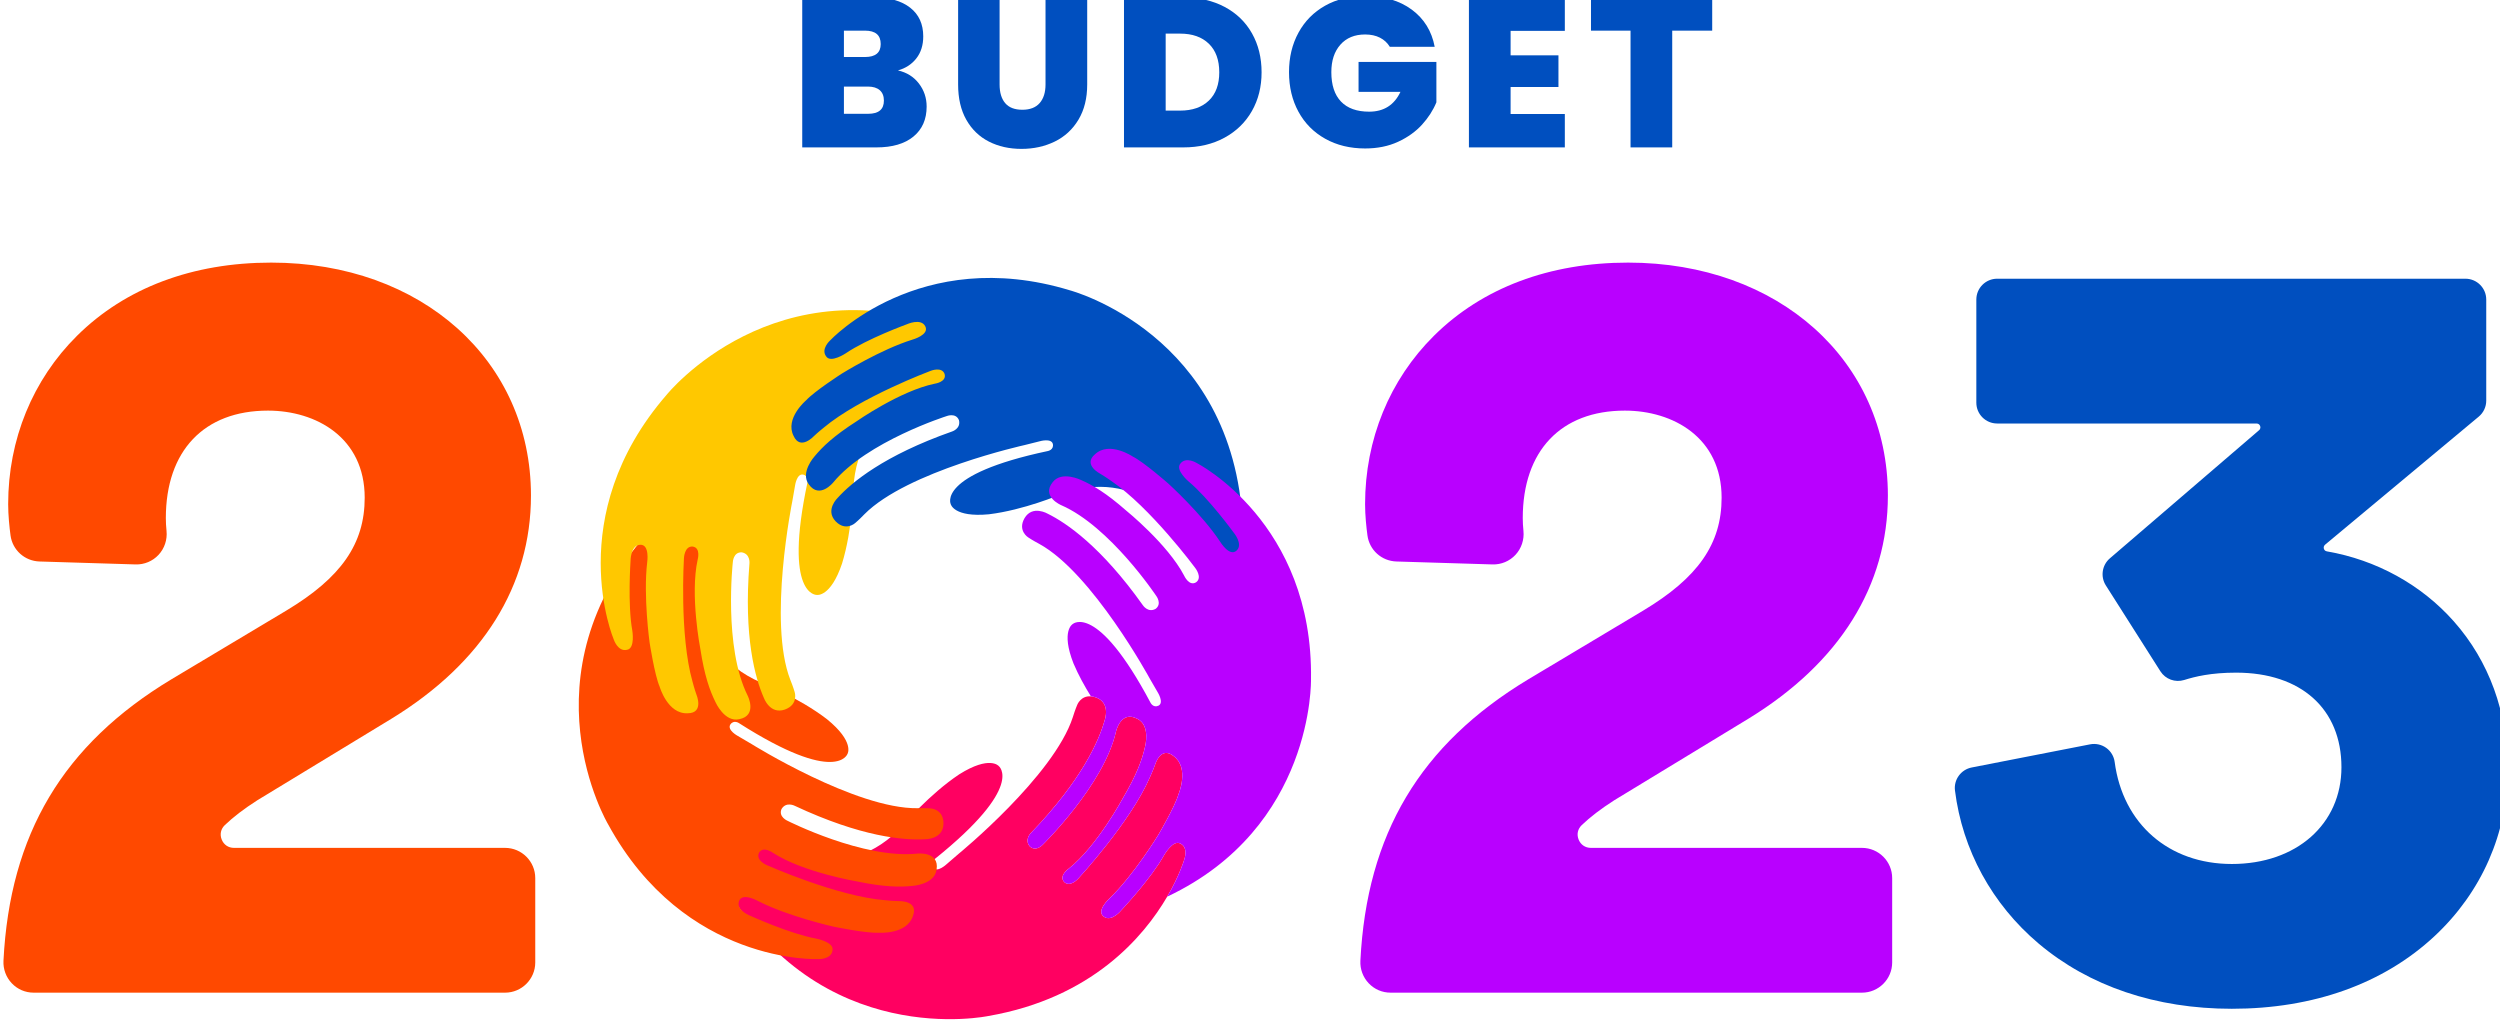 <?xml version="1.0" encoding="UTF-8" standalone="no"?>
<svg
   xmlns:dc="http://purl.org/dc/elements/1.1/"
   xmlns:cc="http://creativecommons.org/ns#"
   xmlns:rdf="http://www.w3.org/1999/02/22-rdf-syntax-ns#"
   xmlns:svg="http://www.w3.org/2000/svg"
   xmlns="http://www.w3.org/2000/svg"
   xmlns:sodipodi="http://sodipodi.sourceforge.net/DTD/sodipodi-0.dtd"
   xmlns:inkscape="http://www.inkscape.org/namespaces/inkscape"
   width="207.418mm"
   height="84.746mm"
   viewBox="0 0 207.418 84.746"
   version="1.1"
   id="svg141"
   inkscape:version="1.0.2-2 (e86c870879, 2021-01-15)">
  <defs
     id="defs135">
    <clipPath
       clipPathUnits="userSpaceOnUse"
       id="clipPath159">
      <path
         d="M 0,1080 H 1920 V 0 H 0 Z"
         id="path157" />
    </clipPath>
  </defs>
  <sodipodi:namedview
     id="base"
     pagecolor="#ffffff"
     bordercolor="#666666"
     borderopacity="1.0"
     inkscape:pageopacity="0.0"
     inkscape:pageshadow="2"
     inkscape:zoom="0.35"
     inkscape:cx="394.04624"
     inkscape:cy="277.8313"
     inkscape:document-units="mm"
     inkscape:current-layer="layer1"
     inkscape:document-rotation="0"
     showgrid="false"
     fit-margin-top="0"
     fit-margin-left="0"
     fit-margin-right="0"
     fit-margin-bottom="0"
     inkscape:window-width="1920"
     inkscape:window-height="986"
     inkscape:window-x="-11"
     inkscape:window-y="-11"
     inkscape:window-maximized="1" />
  <g
     inkscape:label="Layer 1"
     inkscape:groupmode="layer"
     id="layer1"
     transform="translate(-1.575,-74.657)">
    <g
       id="g155"
       clip-path="url(#clipPath159)"
       transform="matrix(0.282,0,0,-0.282,-164.446,269.35)">
      <g
         id="g161"
         transform="translate(848.779,660.8)">
        <path
           d="M 0,0 C 0,1.335 -0.406,2.356 -1.22,3.066 -2.033,3.774 -3.191,4.13 -4.693,4.13 h -7.07 V -3.879 H -4.63 C -1.544,-3.879 0,-2.586 0,0 m -11.763,12.826 h 6.195 c 3.086,0 4.629,1.272 4.629,3.817 0,2.628 -1.543,3.942 -4.629,3.942 h -6.195 z M 10.292,5.037 c 1.522,-1.981 2.283,-4.245 2.283,-6.789 0,-3.754 -1.293,-6.695 -3.879,-8.822 -2.586,-2.127 -6.215,-3.191 -10.886,-3.191 h -21.836 v 44.11 h 21.148 c 4.505,0 8.04,-1.001 10.605,-3.003 2.565,-2.003 3.848,-4.818 3.848,-8.447 0,-2.587 -0.679,-4.746 -2.034,-6.475 C 8.185,10.688 6.382,9.51 4.13,8.885 6.715,8.3 8.77,7.017 10.292,5.037"
           style="fill:#004fbf;fill-opacity:1;fill-rule:nonzero;stroke:none"
           id="path163" />
      </g>
      <g
         id="g165"
         transform="translate(882.816,691.144)">
        <path
           d="m 0,0 v -25.59 c 0,-2.377 0.552,-4.213 1.657,-5.505 1.105,-1.294 2.784,-1.94 5.037,-1.94 2.253,0 3.952,0.657 5.099,1.97 1.147,1.315 1.721,3.139 1.721,5.475 V 0 h 12.263 v -25.59 c 0,-4.046 -0.855,-7.498 -2.566,-10.355 -1.71,-2.857 -4.035,-5.005 -6.975,-6.444 -2.941,-1.438 -6.205,-2.158 -9.792,-2.158 -3.588,0 -6.788,0.72 -9.605,2.158 -2.815,1.439 -5.027,3.576 -6.631,6.413 -1.607,2.836 -2.409,6.298 -2.409,10.386 V 0 Z"
           style="fill:#004fbf;fill-opacity:1;fill-rule:nonzero;stroke:none"
           id="path167" />
      </g>
      <g
         id="g169"
         transform="translate(944.381,660.8)">
        <path
           d="m 0,0 c 2.043,1.96 3.066,4.733 3.066,8.322 0,3.628 -1.023,6.433 -3.066,8.415 -2.045,1.98 -4.86,2.972 -8.447,2.972 h -4.255 V -2.94 h 4.255 C -4.86,-2.94 -2.045,-1.961 0,0 m 4.661,27.561 c 3.482,-1.857 6.163,-4.454 8.04,-7.79 1.876,-3.338 2.815,-7.154 2.815,-11.449 0,-4.255 -0.949,-8.051 -2.847,-11.388 C 10.771,-6.404 8.08,-9.02 4.598,-10.918 1.115,-12.817 -2.92,-13.765 -7.508,-13.765 h -17.457 v 44.11 h 17.457 c 4.63,0 8.686,-0.929 12.169,-2.784"
           style="fill:#004fbf;fill-opacity:1;fill-rule:nonzero;stroke:none"
           id="path171" />
      </g>
      <g
         id="g173"
         transform="translate(997.625,676.629)">
        <path
           d="m 0,0 c -0.71,1.167 -1.68,2.065 -2.91,2.69 -1.231,0.626 -2.68,0.939 -4.349,0.939 -3.087,0 -5.516,-1.001 -7.288,-3.004 -1.774,-2.002 -2.659,-4.692 -2.659,-8.071 0,-3.796 0.947,-6.684 2.847,-8.666 1.897,-1.981 4.661,-2.971 8.29,-2.971 4.295,0 7.361,1.94 9.197,5.818 H -9.198 v 8.823 h 22.9 v -11.889 c -0.961,-2.335 -2.368,-4.526 -4.224,-6.569 -1.856,-2.043 -4.202,-3.722 -7.039,-5.037 -2.836,-1.313 -6.068,-1.97 -9.698,-1.97 -4.421,0 -8.332,0.948 -11.73,2.847 -3.401,1.896 -6.029,4.546 -7.884,7.946 -1.856,3.398 -2.785,7.289 -2.785,11.668 0,4.339 0.929,8.206 2.785,11.606 1.855,3.4 4.474,6.048 7.852,7.946 3.379,1.898 7.278,2.847 11.7,2.847 5.547,0 10.136,-1.335 13.765,-4.003 C 10.073,8.279 12.325,4.63 13.202,0 Z"
           style="fill:#004fbf;fill-opacity:1;fill-rule:nonzero;stroke:none"
           id="path175" />
      </g>
      <g
         id="g177"
         transform="translate(1033.161,681.322)">
        <path
           d="m 0,0 v -7.196 h 14.078 v -9.322 H 0 v -7.946 h 15.955 v -9.823 H -12.263 V 9.822 H 15.955 V 0 Z"
           style="fill:#004fbf;fill-opacity:1;fill-rule:nonzero;stroke:none"
           id="path179" />
      </g>
      <g
         id="g181"
         transform="translate(1092.474,691.144)">
        <path
           d="M 0,0 V -9.76 H -11.763 V -44.109 H -24.026 V -9.76 H -35.663 V 0 Z"
           style="fill:#004fbf;fill-opacity:1;fill-rule:nonzero;stroke:none"
           id="path183" />
      </g>
      <g
         id="g185"
         transform="translate(1310.666,507.589)">
        <path
           d="m 0,0 c -9.536,10.772 -22.805,18.087 -37.36,20.596 -0.605,0.103 -0.81,0.549 -0.879,0.804 -0.056,0.21 -0.133,0.746 0.368,1.162 L 7.331,60.233 c 1.402,1.167 2.206,2.883 2.206,4.707 v 29.744 c 0,3.379 -2.749,6.128 -6.128,6.128 h -137.765 c -3.379,0 -6.127,-2.749 -6.127,-6.128 V 64.341 c 0,-3.379 2.748,-6.127 6.127,-6.127 h 76.311 c 0.683,0 0.955,-0.461 1.057,-0.735 0.101,-0.275 0.195,-0.803 -0.323,-1.248 l -43.9,-37.703 c -2.296,-1.97 -2.803,-5.382 -1.18,-7.934 l 16.066,-25.284 c 1.481,-2.331 4.363,-3.383 7.004,-2.557 3.217,1.006 7.86,2.16 15.269,2.16 19.116,0 30.991,-10.664 30.991,-27.831 0,-16.759 -13.263,-28.463 -32.254,-28.463 -18.535,0 -32.064,11.784 -34.467,30.023 -0.218,1.654 -1.123,3.163 -2.483,4.139 -1.369,0.986 -3.105,1.362 -4.756,1.038 l -34.831,-6.808 c -3.152,-0.616 -5.31,-3.587 -4.914,-6.763 2.174,-17.466 10.907,-33.453 24.59,-45.018 14.868,-12.566 34.53,-19.209 56.861,-19.209 24.029,0 44.653,7.389 59.642,21.367 C 8.21,-79.665 15.855,-62.241 15.855,-43.55 15.855,-26.777 10.373,-11.718 0,0"
           style="fill:#004fbf;fill-opacity:1;fill-rule:nonzero;stroke:none"
           id="path187" />
      </g>
      <g
         id="g189"
         transform="translate(1136.537,440.947)">
        <path
           d="m 0,0 h -79.749 c -1.647,0 -2.998,0.914 -3.613,2.444 -0.614,1.524 -0.274,3.111 0.908,4.245 2.498,2.399 5.645,4.802 9.573,7.317 l 39.5,24.015 c 26.825,16.43 41.004,39.127 41.004,65.638 0,39.711 -32.144,68.533 -76.432,68.533 -23.152,0 -42.894,-7.433 -57.089,-21.498 -13.084,-12.962 -20.29,-30.564 -20.29,-49.563 0,-3.314 0.376,-6.829 0.694,-9.194 0.577,-4.318 4.166,-7.547 8.534,-7.681 l 28.262,-0.864 c 2.548,-0.079 5.012,0.95 6.751,2.817 1.759,1.892 2.616,4.46 2.35,7.044 -0.133,1.307 -0.202,2.576 -0.202,3.771 0,19.801 11.231,31.622 30.042,31.622 14.168,0 28.463,-7.921 28.463,-25.619 0,-13.58 -6.913,-23.522 -23.111,-33.241 L -98.22,49.561 c -31.793,-19.186 -47.474,-45.495 -49.35,-82.794 -0.122,-2.434 0.769,-4.84 2.446,-6.604 1.693,-1.78 3.978,-2.761 6.435,-2.761 H 0 c 4.9,0 8.887,3.988 8.887,8.888 V -8.887 C 8.887,-3.986 4.9,0 0,0"
           style="fill:#b900ff;fill-opacity:1;fill-rule:nonzero;stroke:none"
           id="path191" />
      </g>
      <g
         id="g193"
         transform="translate(737.318,440.947)">
        <path
           d="m 0,0 h -79.749 c -1.647,0 -2.998,0.914 -3.613,2.444 -0.613,1.524 -0.274,3.111 0.908,4.245 2.497,2.398 5.644,4.801 9.573,7.317 l 39.501,24.015 c 26.825,16.431 41.004,39.127 41.004,65.638 0,39.711 -32.145,68.533 -76.433,68.533 -23.152,0 -42.894,-7.433 -57.089,-21.498 -13.085,-12.962 -20.29,-30.564 -20.29,-49.563 0,-3.308 0.377,-6.826 0.693,-9.194 0.578,-4.318 4.167,-7.547 8.534,-7.681 l 28.263,-0.864 c 2.545,-0.079 5.012,0.95 6.751,2.818 1.759,1.892 2.616,4.459 2.35,7.044 -0.134,1.305 -0.202,2.573 -0.202,3.77 0,19.801 11.231,31.622 30.043,31.622 14.167,0 28.463,-7.921 28.463,-25.619 0,-13.58 -6.913,-23.521 -23.112,-33.241 L -98.219,49.561 c -31.794,-19.186 -47.476,-45.495 -49.351,-82.793 -0.122,-2.434 0.769,-4.841 2.446,-6.604 1.693,-1.781 3.978,-2.762 6.434,-2.762 H 0 c 4.9,0 8.887,3.988 8.887,8.888 V -8.887 C 8.887,-3.986 4.9,0 0,0"
           style="fill:#ff4900;fill-opacity:1;fill-rule:nonzero;stroke:none"
           id="path195" />
      </g>
      <g
         id="g197"
         transform="translate(936.021,442.204)">
        <path
           d="m 0,0 c -2.178,1.291 -4.852,-3.475 -4.852,-3.475 -3.797,-6.828 -12.461,-16.045 -12.461,-16.045 0,0 -2.939,-3.691 -5.266,-1.948 -2.289,1.713 1.668,5.291 1.668,5.291 7.219,6.966 14.376,18.705 14.376,18.705 0,0 4.929,8.356 5.96,11.983 0,0 3.32,7.765 -1.461,11.259 -3.815,3.084 -5.476,-2.684 -5.476,-2.684 -0.577,-1.625 -1.481,-3.589 -1.481,-3.589 -5.64,-13.105 -21.034,-29.752 -21.034,-29.752 0,0 -2.385,-2.731 -4.17,-1.043 -1.693,1.841 1.321,3.927 1.321,3.927 8.365,6.623 15.959,20.775 15.959,20.775 4.072,6.901 5.645,11.318 6.488,15.022 0,0 1.74,6.325 -2.257,8.296 -4.893,2.583 -6.285,-3.812 -6.285,-3.812 -3.524,-15.601 -21.462,-33.166 -21.462,-33.166 0,0 -1.979,-2.256 -3.871,-0.587 -1.716,2.022 0.333,3.987 0.333,3.987 15.05,15.662 20.044,27.249 21.7,33.213 0,0 1.84,5.05 -2.6,6.652 -0.537,0.185 -1.025,0.282 -1.472,0.316 -2.972,0.226 -4.007,-2.477 -4.007,-2.477 0,0 -0.647,-1.498 -1.291,-3.61 C -37.258,19.88 -65.294,-3.037 -65.294,-3.037 l -3.564,-3.077 c 0,0 -2.658,-2.49 -3.897,-1.024 -1.085,1.446 0.412,2.556 0.412,2.556 26.834,21.517 18.87,27.414 18.87,27.414 0,0 -2.642,3.171 -11.586,-2.442 -8.858,-5.894 -16.526,-14.978 -16.526,-14.978 -8.39,-9.195 -17.899,-11.135 -26.006,-10.37 -10.168,1.242 -20.917,10.226 -24.805,13.494 l -2.382,2.152 c -0.001,10e-4 -0.006,0.006 -0.006,0.006 l -0.001,-0.001 c -3.608,3.324 -6.559,1.509 -6.559,1.509 -6.236,-3.203 6.791,-23.542 6.791,-23.542 28.243,-49.956 78.055,-39.378 78.055,-39.378 30.452,5.278 45.695,23.274 52.603,35.108 3.66,6.269 4.984,10.812 4.984,10.812 0,0 1.391,3.572 -1.089,4.798"
           style="fill:#ff0061;fill-opacity:1;fill-rule:nonzero;stroke:none"
           id="path199" />
      </g>
      <g
         id="g201"
         transform="translate(833.655,410.791)">
        <path
           d="m 0,0 c -0.363,-2.736 -4.183,-2.567 -4.183,-2.567 0,0 -39.276,-1.744 -61.839,39.671 0,0 -25.964,43.66 12.167,86.356 0,0 15.035,18.827 20.06,13.963 0,0 2.66,-2.205 0.678,-6.679 h 10e-4 c 0,0 -0.003,-0.007 -0.004,-0.008 l -1.268,-2.94 c -1.841,-4.72 -6.881,-17.754 -4.793,-27.757 1.876,-7.903 6.758,-16.264 18.134,-21.24 0,0 11.039,-4.331 19.446,-10.807 8.17,-6.649 6.022,-10.161 6.022,-10.161 0,0 -3.017,-9.414 -31.945,9.034 0,0 -1.529,1.058 -2.546,-0.431 -0.988,-1.64 2.217,-3.353 2.217,-3.353 l 4.048,-2.379 c 0,0 30.637,-19.135 48.834,-18.875 2.201,0.07 3.824,-0.061 3.824,-0.061 0,0 3.821,-0.143 3.798,-4.483 -0.09,-4.707 -5.45,-4.589 -5.45,-4.589 -6.165,-0.347 -18.71,0.654 -38.33,9.848 0,0 -2.513,1.306 -3.873,-0.963 -0.97,-2.323 1.796,-3.469 1.796,-3.469 0,0 22.343,-11.311 38.209,-9.638 0,0 6.487,0.735 5.616,-4.714 -0.58,-4.408 -7.112,-4.793 -7.112,-4.793 -3.77,-0.391 -8.446,-0.321 -16.27,1.313 0,0 -15.802,2.635 -24.741,8.413 0,0 -2.936,2.178 -4.133,-0.012 -1.021,-2.227 2.322,-3.605 2.322,-3.605 0,0 20.661,-9.203 34.848,-10.327 0,0 2.146,-0.225 3.865,-0.249 0,0 5.981,0.28 4.291,-4.312 C 21.921,4.549 13.522,5.196 13.522,5.196 9.766,5.007 0.292,6.984 0.292,6.984 c 0,0 -13.383,2.996 -22.278,7.581 0,0 -4.648,2.59 -5.532,-0.121 -0.9,-2.757 3.528,-4.349 3.528,-4.349 0,0 11.485,-5.229 19.152,-6.626 0,0 5.359,-0.997 4.838,-3.469"
           style="fill:#ff4900;fill-opacity:1;fill-rule:nonzero;stroke:none"
           id="path203" />
      </g>
      <g
         id="g205"
         transform="translate(773.182,499.217)">
        <path
           d="m 0,0 c -2.696,-0.619 -3.879,3.027 -3.879,3.027 0,0 -15.426,36.265 15.54,71.991 0,0 31.88,39.706 85.356,18.891 0,0 22.956,-7.508 20.153,-13.933 0,0 -1.137,-3.272 -6.034,-2.982 v -0.001 c 0,0 -0.007,0.001 -0.008,0.001 l -3.206,0.159 C 102.844,77.224 88.836,77.38 80.177,71.909 73.415,67.373 67.278,59.854 66.6,47.426 c 0,0 -0.192,-11.886 -3.321,-22.054 -3.375,-10.005 -7.427,-9.221 -7.427,-9.221 0,0 -9.898,-0.473 -2.731,33.166 0,0 0.456,1.807 -1.299,2.24 -1.887,0.352 -2.37,-3.259 -2.37,-3.259 l -0.813,-4.637 c 0,0 -7.211,-35.483 -0.578,-52.478 0.837,-2.042 1.284,-3.612 1.284,-3.612 0,0 1.208,-3.639 -2.876,-5.14 -4.451,-1.568 -6.222,3.506 -6.222,3.506 -2.49,5.666 -5.954,17.797 -4.209,39.448 0,0 0.344,2.817 -2.264,3.297 -2.521,0.096 -2.627,-2.903 -2.627,-2.903 0,0 -2.777,-24.95 4.365,-39.26 0,0 2.967,-5.833 -2.456,-6.929 -4.342,-1.002 -6.996,4.996 -6.996,4.996 -1.691,3.402 -3.267,7.818 -4.48,15.738 0,0 -3.073,15.762 -0.785,26.183 0,0 1.014,3.522 -1.462,3.877 -2.451,0.177 -2.57,-3.446 -2.57,-3.446 0,0 -1.388,-22.63 2.536,-36.346 0,0 0.542,-2.093 1.124,-3.716 0,0 2.363,-5.518 -2.543,-5.543 -5.913,-0.319 -8.254,7.794 -8.254,7.794 C 8.13,-7.412 6.66,2.177 6.66,2.177 c 0,0 -1.885,13.618 -0.703,23.58 0,0 0.801,5.273 -2.055,5.152 -2.905,-0.123 -2.845,-4.84 -2.845,-4.84 0,0 -0.878,-12.619 0.502,-20.309 C 1.559,5.76 2.503,0.379 0,0"
           style="fill:#ffc800;fill-opacity:1;fill-rule:nonzero;stroke:none"
           id="path207" />
      </g>
      <g
         id="g209"
         transform="translate(831.783,585.558)">
        <path
           d="m 0,0 c -1.627,2.164 1.162,4.672 1.162,4.672 0,0 26.279,28.223 70.539,14.76 0,0 48.181,-12.694 50.858,-68.781 0,0 2.425,-23.509 -4.434,-23.56 0,0 -3.378,-0.286 -5.067,4.206 h -0.001 c 0,0 -0.002,0.007 -0.003,0.008 l -1.133,2.929 c -1.958,4.568 -7.393,17.151 -15.731,22.714 -6.746,4.239 -15.909,6.733 -27.289,2.393 0,0 -10.701,-4.56 -21.036,-5.809 -10.287,-0.965 -11.198,2.969 -11.198,2.969 0,0 -4.362,8.66 28.56,15.642 0,0 1.797,0.311 1.485,2.052 -0.436,1.827 -3.856,0.822 -3.856,0.822 l -4.468,-1.119 c 0,0 -34.589,-7.676 -47.142,-20.369 -1.492,-1.562 -2.717,-2.586 -2.717,-2.586 0,0 -2.772,-2.527 -5.74,0.525 -3.173,3.355 0.658,6.957 0.658,6.957 4.074,4.482 13.54,12.406 33.588,19.463 0,0 2.655,0.814 2.047,3.336 -0.918,2.293 -3.641,1.193 -3.641,1.193 0,0 -23.409,-7.448 -33.359,-19.527 0,0 -4.032,-4.974 -7.17,-0.562 -2.624,3.482 1.681,8.242 1.681,8.242 2.368,2.865 5.688,6.032 12.285,10.268 0,0 12.868,9.02 23.094,11.123 0,0 3.551,0.495 2.883,2.85 -0.817,2.261 -4.103,0.926 -4.103,0.926 0,0 -20.782,-7.766 -31.481,-16.733 0,0 -1.655,-1.318 -2.874,-2.483 0,0 -3.993,-4.309 -5.968,0.066 -2.638,5.159 3.683,10.481 3.683,10.481 2.498,2.715 10.485,7.845 10.485,7.845 0,0 11.423,7.105 20.799,10.013 0,0 5.032,1.383 3.787,3.888 -1.266,2.547 -5.459,0.617 -5.459,0.617 0,0 -11.629,-4.238 -17.954,-8.532 C 5.77,0.899 1.335,-2.087 0,0"
           style="fill:#004fbf;fill-opacity:1;fill-rule:nonzero;stroke:none"
           id="path211" />
      </g>
      <g
         id="g213"
         transform="translate(974.435,490.471)">
        <path
           d="m 0,0 c 0.741,46.232 -33.615,63.704 -33.615,63.704 0,0 -3.177,1.989 -4.808,-0.17 -1.638,-1.858 2.453,-5.296 2.453,-5.296 5.868,-4.894 13.143,-14.899 13.143,-14.899 0,0 3.01,-3.497 0.912,-5.415 -2.064,-1.886 -4.779,2.568 -4.779,2.568 -5.377,8.206 -15.35,17.224 -15.35,17.224 0,0 -7.129,6.26 -10.426,7.912 0,0 -6.854,4.606 -11.084,0.651 -3.659,-3.103 1.58,-5.752 1.58,-5.752 1.456,-0.85 3.178,-2.078 3.178,-2.078 11.563,-7.808 24.749,-25.635 24.749,-25.635 0,0 2.188,-2.79 0.241,-4.197 -2.078,-1.291 -3.533,1.985 -3.533,1.985 -4.837,9.245 -17.048,19.123 -17.048,19.123 -5.888,5.171 -9.844,7.488 -13.25,8.974 0,0 -5.759,2.825 -8.382,-0.655 -3.374,-4.23 2.516,-6.735 2.516,-6.735 14.346,-6.231 27.951,-26.669 27.951,-26.669 0,0 1.806,-2.314 -0.143,-3.827 -2.256,-1.28 -3.769,1.047 -3.769,1.047 -12.303,17.318 -22.525,24.229 -27.953,26.908 0,0 -4.516,2.689 -6.865,-1.284 -2.115,-3.692 1.076,-5.659 1.076,-5.659 0,0 1.322,-0.895 3.233,-1.899 15.654,-8.563 32.557,-39.68 32.557,-39.68 l 2.306,-3.985 c 0,0 1.908,-3.008 0.274,-3.931 -1.588,-0.779 -2.381,0.861 -2.381,0.861 -15.778,29.708 -22.897,23.131 -22.897,23.131 0,0 -3.528,-1.959 0.233,-11.577 1.45,-3.435 3.32,-6.788 5.124,-9.687 0.447,-0.034 0.935,-0.131 1.473,-0.317 4.439,-1.602 2.599,-6.651 2.599,-6.651 -1.656,-5.965 -6.65,-17.551 -21.7,-33.214 0,0 -2.049,-1.964 -0.333,-3.986 1.892,-1.67 3.871,0.586 3.871,0.586 0,0 17.938,17.565 21.462,33.167 0,0 1.392,6.394 6.285,3.811 3.997,-1.97 2.258,-8.295 2.258,-8.295 -0.844,-3.705 -2.417,-8.121 -6.489,-15.022 0,0 -7.594,-14.152 -15.959,-20.775 0,0 -3.014,-2.086 -1.321,-3.928 1.786,-1.687 4.171,1.043 4.171,1.043 0,0 15.393,16.647 21.033,29.753 0,0 0.904,1.964 1.481,3.588 0,0 1.662,5.769 5.477,2.685 4.78,-3.495 1.46,-11.26 1.46,-11.26 -1.031,-3.626 -5.96,-11.983 -5.96,-11.983 0,0 -7.157,-11.738 -14.376,-18.705 0,0 -3.957,-3.577 -1.668,-5.291 2.327,-1.742 5.266,1.948 5.266,1.948 0,0 8.664,9.218 12.461,16.046 0,0 2.674,4.765 4.852,3.474 2.48,-1.226 1.089,-4.798 1.089,-4.798 0,0 -1.324,-4.542 -4.984,-10.812 C 0.935,-43.472 0,0 0,0"
           style="fill:#b900ff;fill-opacity:1;fill-rule:nonzero;stroke:none"
           id="path215" />
      </g>
    </g>
  </g>
</svg>

